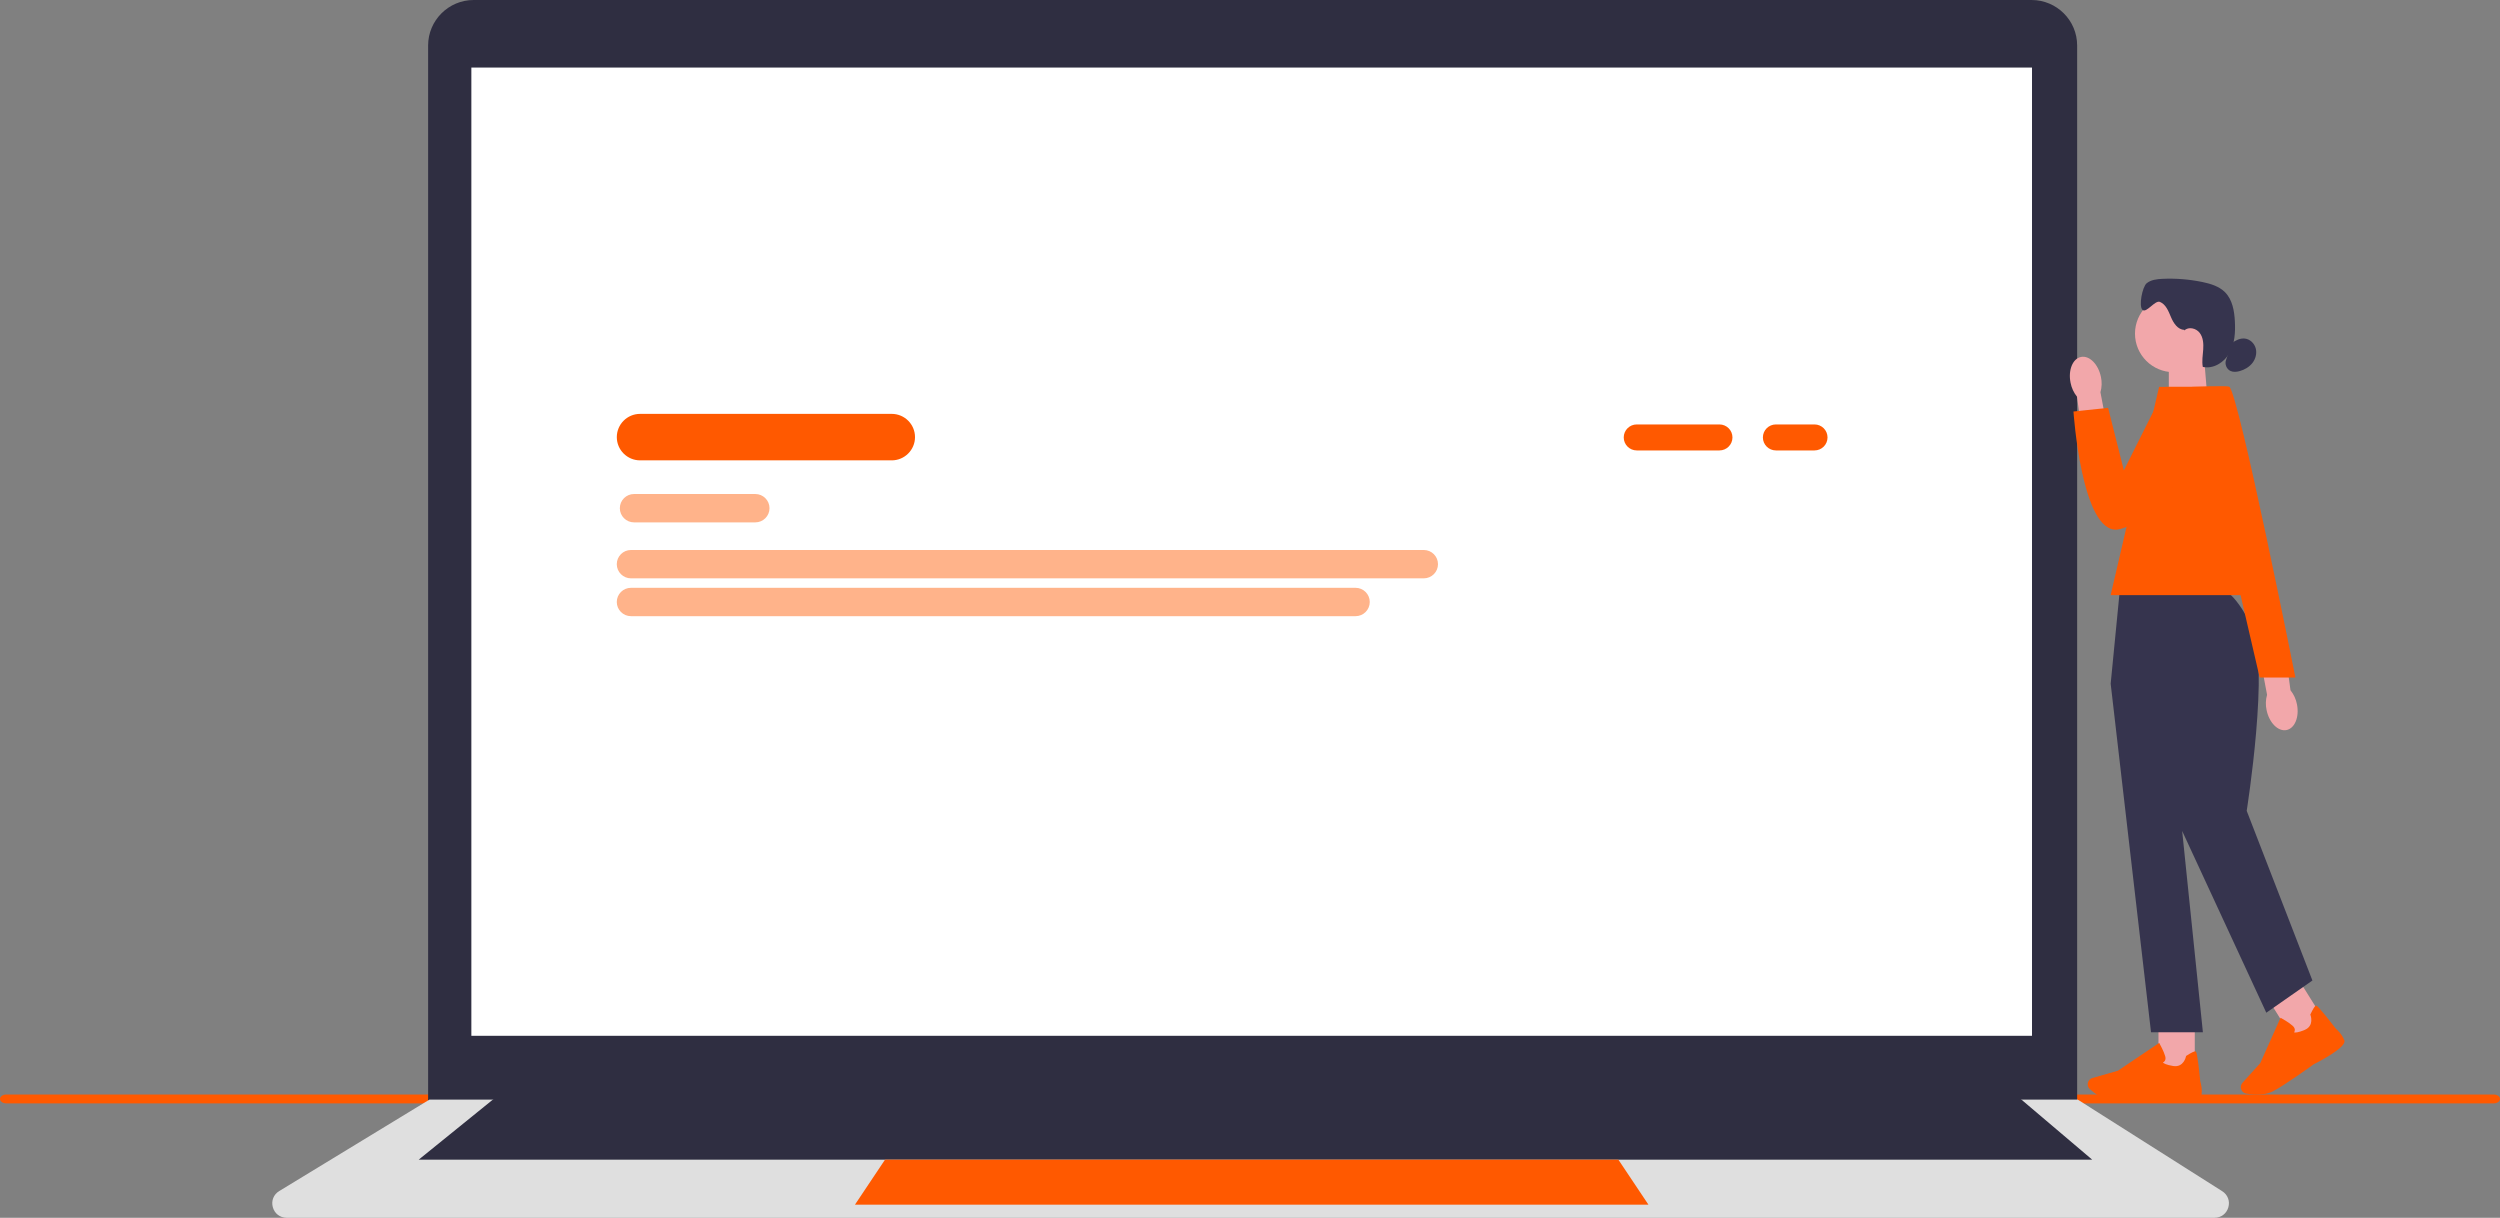 <svg width="427" height="208" viewBox="0 0 427 208" fill="none" xmlns="http://www.w3.org/2000/svg">
<rect x="0" y="0" width="427" height="208" fill="#808080" stroke="none"/>
<path d="M0 187.7C0 188.122 0.481 188.458 1.083 188.458H425.917C426.514 188.458 427 188.122 427 187.7C427 187.278 426.519 186.942 425.917 186.942H1.083C0.486 186.942 0 187.278 0 187.7Z" fill="#FF5900"/>
<path d="M354.776 188.772H73.123V7.766C73.123 3.486 76.612 0 80.905 0H346.995C351.283 0 354.776 3.481 354.776 7.766V188.772Z" fill="#2F2E41"/>
<path d="M378.22 208H48.978C47.841 208 46.91 207.296 46.6 206.201C46.294 205.111 46.721 204.021 47.692 203.433L73.357 187.807H354.871L354.952 187.857L379.551 203.455C380.499 204.057 380.913 205.142 380.598 206.223C380.283 207.3 379.353 208 378.229 208H378.22Z" fill="#DFDFDF"/>
<path d="M347.066 11.539H80.509V176.915H347.066V11.539Z" fill="white"/>
<path d="M357.343 198.067H71.518L85.647 186.628H343.857L357.343 198.067Z" fill="#2F2E41"/>
<path d="M281.554 205.757H146.025L151.164 198.068H276.416L281.554 205.757Z" fill="#FF5900"/>
<path d="M293.678 76.934H279.558C278.331 76.934 277.333 75.939 277.333 74.714C277.333 73.489 278.331 72.493 279.558 72.493H293.678C294.906 72.493 295.904 73.489 295.904 74.714C295.904 75.939 294.906 76.934 293.678 76.934Z" fill="#FF5900"/>
<path d="M309.916 76.934H303.326C302.099 76.934 301.101 75.939 301.101 74.714C301.101 73.489 302.099 72.493 303.326 72.493H309.916C311.143 72.493 312.141 73.489 312.141 74.714C312.141 75.939 311.143 76.934 309.916 76.934Z" fill="#FF5900"/>
<path d="M152.306 78.63H109.329C107.135 78.63 105.351 76.849 105.351 74.66C105.351 72.471 107.135 70.69 109.329 70.69H152.306C154.499 70.69 156.284 72.471 156.284 74.66C156.284 76.849 154.499 78.63 152.306 78.63Z" fill="#FF5900"/>
<path d="M129.006 89.222H108.295C106.96 89.222 105.868 88.137 105.868 86.8C105.868 85.463 106.956 84.377 108.295 84.377H129.006C130.341 84.377 131.433 85.463 131.433 86.8C131.433 88.137 130.345 89.222 129.006 89.222Z" fill="#FFB38A"/>
<path d="M243.181 98.782H107.774C106.439 98.782 105.346 97.697 105.346 96.36C105.346 95.023 106.434 93.937 107.774 93.937H243.181C244.516 93.937 245.609 95.023 245.609 96.36C245.609 97.697 244.521 98.782 243.181 98.782Z" fill="#FFB38A"/>
<path d="M231.533 105.243H107.774C106.439 105.243 105.346 104.157 105.346 102.82C105.346 101.483 106.434 100.398 107.774 100.398H231.529C232.864 100.398 233.956 101.483 233.956 102.82C233.956 104.157 232.869 105.243 231.529 105.243H231.533Z" fill="#FFB38A"/>
<path d="M377.051 68.272L370.434 70.443V60.932H376.44L377.051 68.272Z" fill="#F2A7AA"/>
<path d="M371.252 63.566C374.894 63.566 377.847 60.619 377.847 56.984C377.847 53.349 374.894 50.403 371.252 50.403C367.61 50.403 364.657 53.349 364.657 56.984C364.657 60.619 367.61 63.566 371.252 63.566Z" fill="#F2A7AA"/>
<path d="M373.064 56.334C371.958 56.302 371.234 55.185 370.807 54.171C370.38 53.153 369.935 51.986 368.914 51.565C368.078 51.219 366.599 53.539 365.938 52.924C365.251 52.283 365.92 48.972 366.653 48.38C367.386 47.787 368.384 47.671 369.328 47.626C371.625 47.518 373.94 47.707 376.192 48.173C377.586 48.465 379.02 48.9 380.027 49.905C381.299 51.179 381.627 53.104 381.717 54.903C381.812 56.742 381.704 58.671 380.809 60.277C379.915 61.888 378.036 63.077 376.237 62.664C376.058 61.686 376.237 60.685 376.309 59.694C376.377 58.702 376.309 57.635 375.702 56.845C375.096 56.056 373.801 55.746 373.095 56.446" fill="#36344E"/>
<path d="M381.178 58.613C381.839 58.128 382.625 57.729 383.439 57.828C384.316 57.935 385.057 58.658 385.282 59.51C385.507 60.362 385.255 61.304 384.711 62C384.167 62.695 383.363 63.157 382.508 63.391C382.014 63.525 381.475 63.579 381.002 63.377C380.31 63.081 379.937 62.193 380.207 61.493" fill="#36344E"/>
<path d="M374.866 174.066H368.667V182.841H374.866V174.066Z" fill="#F2A7AA"/>
<path d="M362.63 188.157C361.978 188.157 361.398 188.139 360.962 188.099C359.316 187.947 357.743 186.735 356.952 186.026C356.597 185.708 356.484 185.201 356.669 184.761C356.799 184.447 357.064 184.214 357.392 184.12L361.744 182.877L368.788 178.131L368.865 178.27C368.896 178.324 369.584 179.566 369.818 180.405C369.908 180.724 369.881 180.993 369.75 181.199C369.656 181.343 369.53 181.424 369.422 181.473C369.548 181.607 369.948 181.877 371.18 182.074C372.974 182.361 373.356 180.499 373.369 180.423L373.383 180.36L373.437 180.324C374.291 179.773 374.817 179.526 375.001 179.58C375.113 179.616 375.302 179.669 375.815 184.734C375.864 184.891 376.224 186.058 375.981 187.17C375.716 188.382 370.411 187.964 369.35 187.87C369.319 187.87 365.349 188.157 362.625 188.157H362.63Z" fill="#FF5900"/>
<path d="M392.516 167.165L387.256 170.439L391.909 177.885L397.169 174.611L392.516 167.165Z" fill="#F2A7AA"/>
<path d="M385.534 186.955C384.806 186.955 384.136 186.87 383.659 186.785C383.192 186.704 382.823 186.331 382.747 185.86C382.693 185.524 382.792 185.187 383.021 184.932L386.055 181.581L389.517 173.833L389.656 173.909C389.71 173.936 390.956 174.627 391.598 175.219C391.841 175.443 391.963 175.681 391.958 175.928C391.958 176.098 391.891 176.237 391.828 176.332C392.007 176.377 392.488 176.394 393.639 175.91C395.316 175.206 394.651 173.425 394.624 173.348L394.601 173.29L394.628 173.232C395.064 172.312 395.375 171.823 395.559 171.774C395.671 171.742 395.865 171.693 398.98 175.717C399.106 175.825 400.027 176.623 400.414 177.7C400.832 178.866 396.107 181.316 395.159 181.796C395.127 181.818 390.187 185.403 388.159 186.421C387.355 186.825 386.402 186.951 385.534 186.951V186.955Z" fill="#FF5900"/>
<path d="M379.434 100.662H362.077L360.503 116.777L367.395 176.314H376.255L372.713 141.927L387.085 172.971L394.961 167.471L383.736 138.49C383.736 138.49 387.746 113.242 384.595 106.952C381.443 100.662 379.434 100.662 379.434 100.662Z" fill="#36344E"/>
<path d="M388.065 101.645H360.499L368.771 66.082H380.778L388.065 101.645Z" fill="#FF5900"/>
<path d="M353.652 65.378C353.212 63.216 354.016 61.237 355.45 60.964C356.885 60.69 358.399 62.22 358.84 64.387C359.029 65.248 358.997 66.141 358.755 66.993L360.499 76.185L355.994 76.894L354.754 67.76C354.196 67.065 353.819 66.248 353.652 65.378Z" fill="#F2A7AA"/>
<path d="M380.486 66.082H369.895L362.756 80.335L360.063 69.658L354.147 70.286C354.147 70.286 355.545 91.151 361.668 90.447C367.786 89.743 382.059 70.941 380.49 66.087L380.486 66.082Z" fill="#FF5900"/>
<path d="M392.318 120.281C392.758 122.443 391.954 124.421 390.52 124.695C389.086 124.969 387.571 123.439 387.13 121.272C386.941 120.411 386.973 119.518 387.215 118.666L385.471 109.473L389.976 108.764L391.216 117.898C391.774 118.594 392.151 119.41 392.318 120.281Z" fill="#F2A7AA"/>
<path d="M374.448 66.082C374.448 66.082 380.468 65.827 380.778 66.082C382.419 67.424 392.057 115.727 392.057 115.727H385.952L374.444 66.082H374.448Z" fill="#FF5900"/>
</svg>
